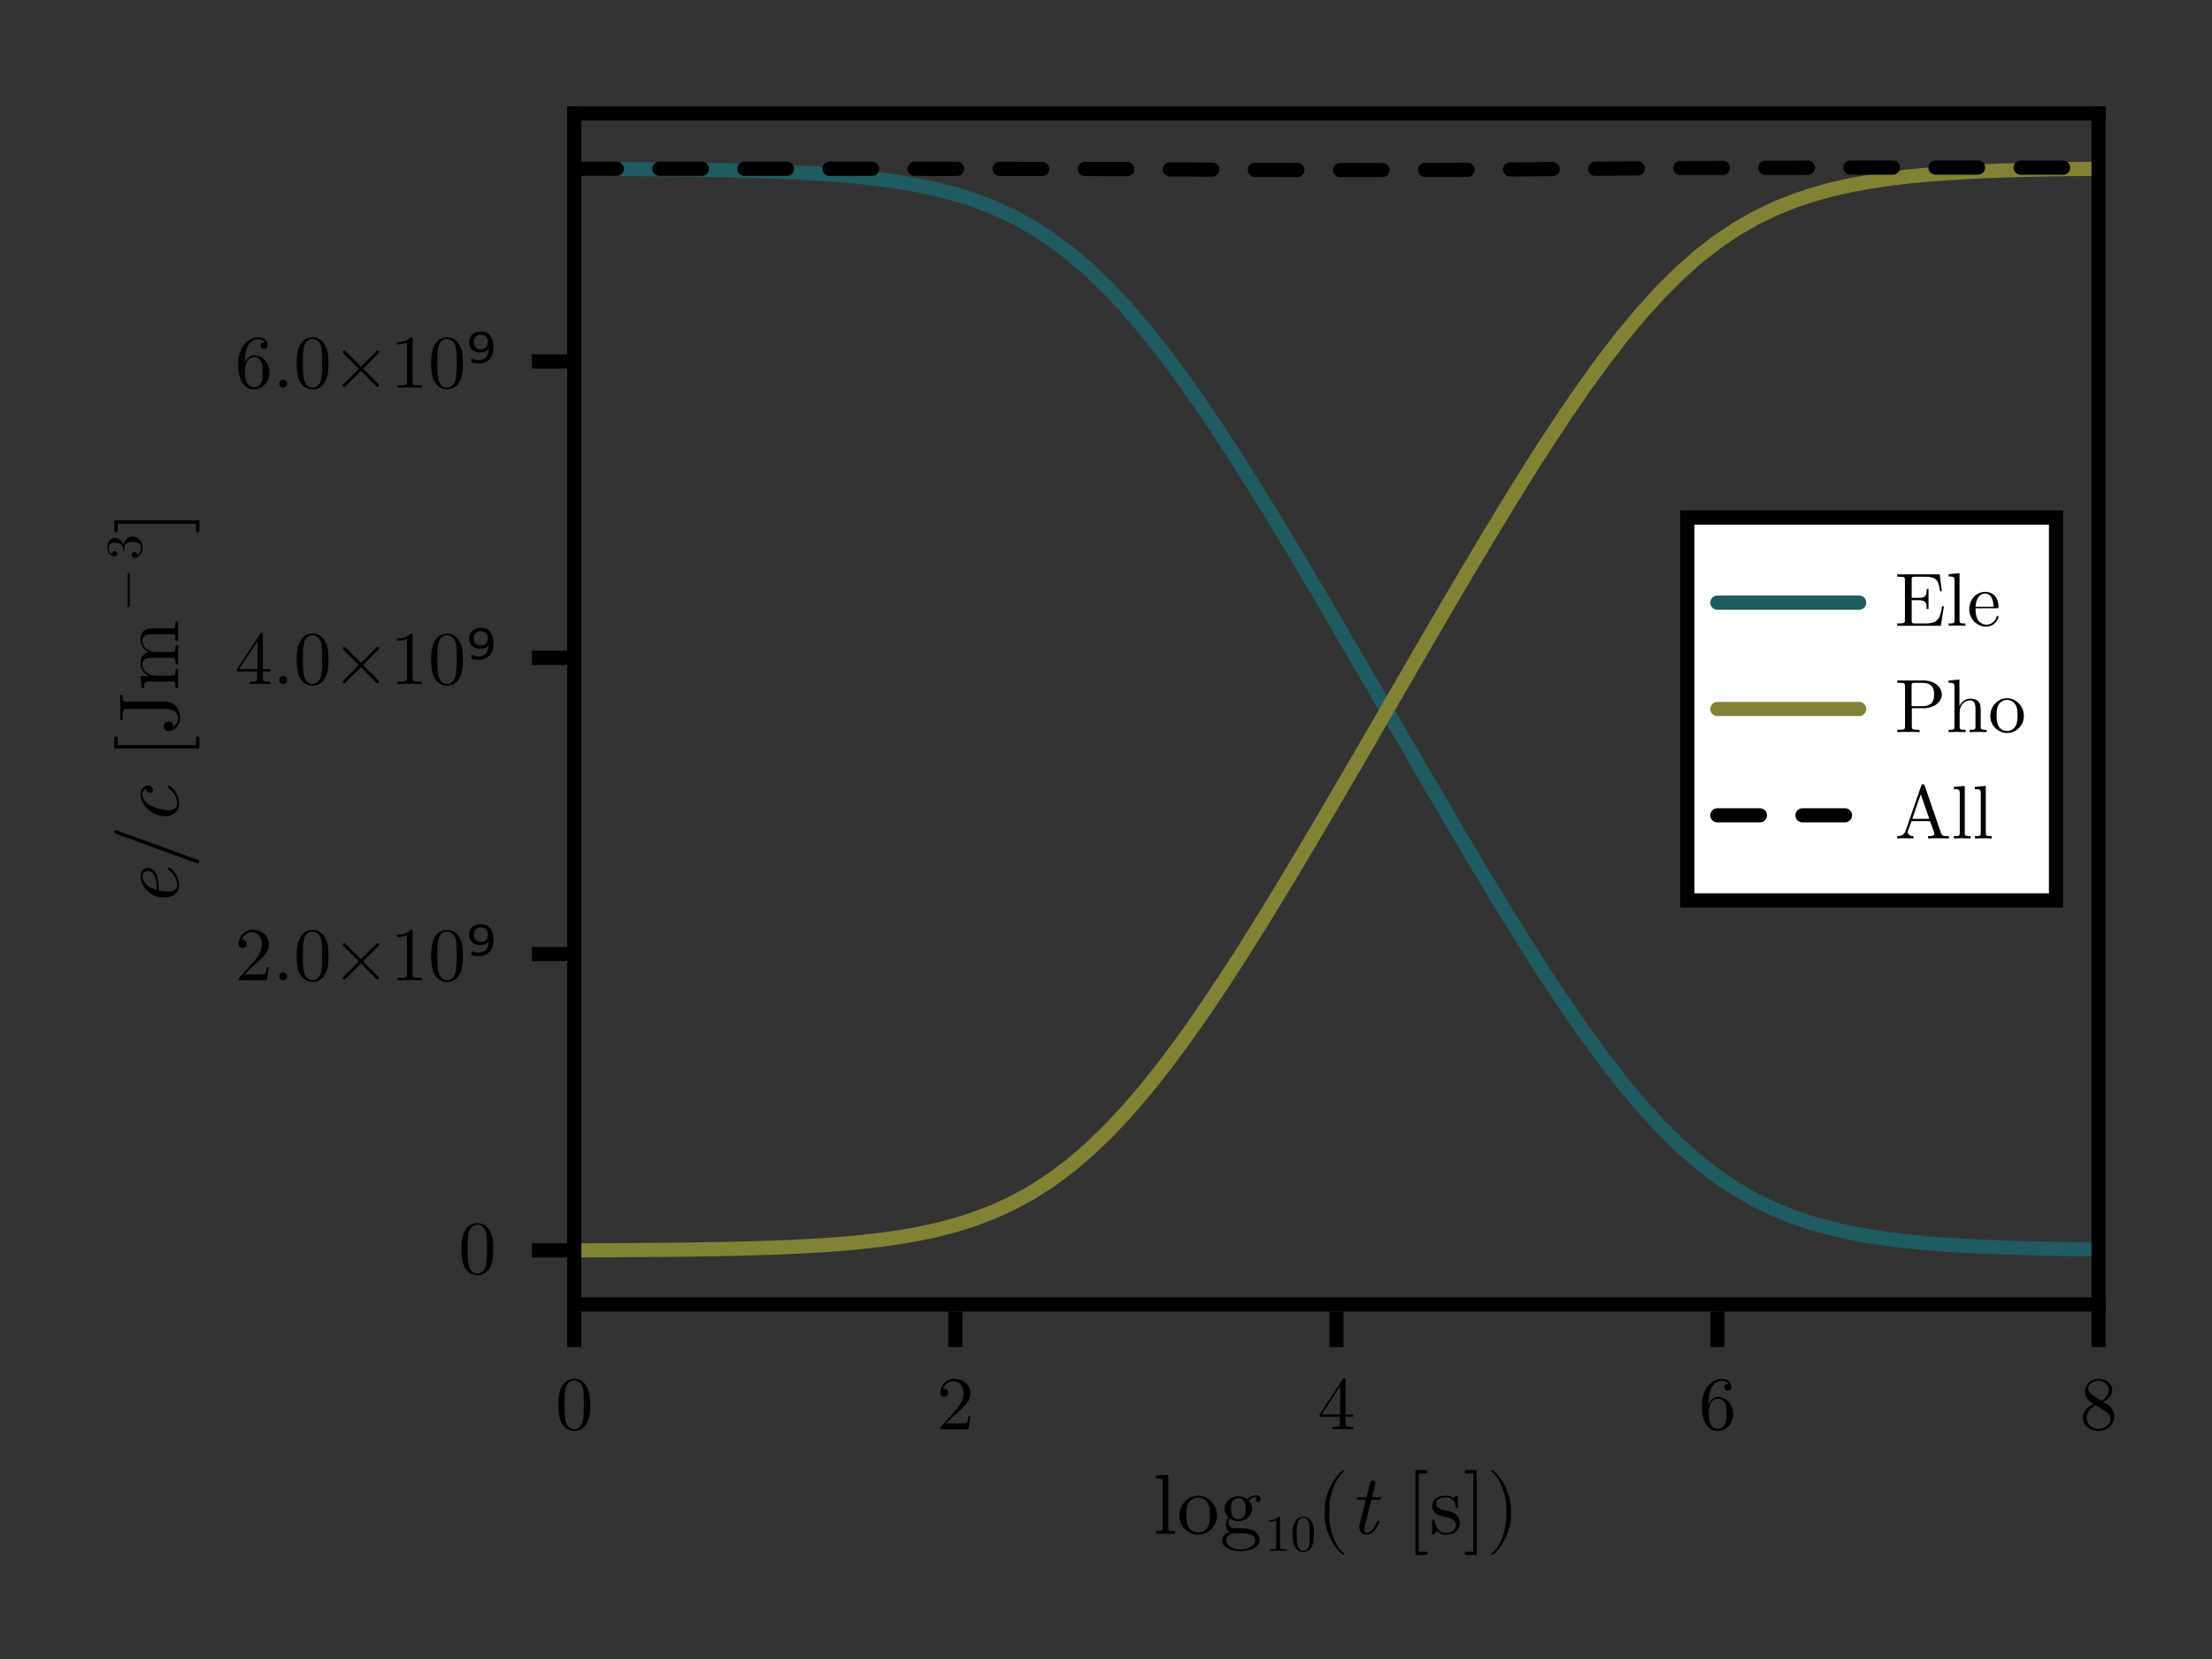 <?xml version="1.0" encoding="UTF-8"?>
<svg xmlns="http://www.w3.org/2000/svg" xmlns:xlink="http://www.w3.org/1999/xlink" width="312" height="234" viewBox="0 0 312 234">
<rect x="0" y="0" width="312" height="234" fill="#333333" stroke="none"/>
<defs>
<g>
<g id="glyph-0-0-bc03cf3b">
<path d="M 3.062 0 L 3.062 -0.375 C 2.25 -0.375 2.125 -0.375 2.125 -0.906 L 2.125 -8.328 L 0.391 -8.203 L 0.391 -7.828 C 1.234 -7.828 1.328 -7.734 1.328 -7.156 L 1.328 -0.906 C 1.328 -0.375 1.203 -0.375 0.391 -0.375 L 0.391 0 L 1.734 -0.031 Z M 3.062 0 "/>
</g>
<g id="glyph-0-1-bc03cf3b">
<path d="M 4.312 -1.531 C 4.312 -2.172 3.953 -2.531 3.812 -2.672 C 3.422 -3.062 2.953 -3.156 2.453 -3.25 C 1.781 -3.391 0.969 -3.547 0.969 -4.234 C 0.969 -4.656 1.281 -5.141 2.312 -5.141 C 3.641 -5.141 3.703 -4.062 3.719 -3.703 C 3.734 -3.594 3.859 -3.594 3.859 -3.594 C 4.016 -3.594 4.016 -3.641 4.016 -3.875 L 4.016 -5.094 C 4.016 -5.297 4.016 -5.375 3.891 -5.375 C 3.828 -5.375 3.797 -5.375 3.641 -5.234 C 3.609 -5.188 3.484 -5.078 3.438 -5.047 C 2.984 -5.375 2.5 -5.375 2.312 -5.375 C 0.859 -5.375 0.391 -4.578 0.391 -3.906 C 0.391 -3.484 0.594 -3.141 0.906 -2.875 C 1.297 -2.562 1.625 -2.5 2.5 -2.328 C 2.766 -2.281 3.75 -2.094 3.75 -1.219 C 3.75 -0.609 3.328 -0.125 2.391 -0.125 C 1.375 -0.125 0.953 -0.812 0.719 -1.844 C 0.688 -1.984 0.672 -2.047 0.547 -2.047 C 0.391 -2.047 0.391 -1.953 0.391 -1.734 L 0.391 -0.156 C 0.391 0.047 0.391 0.125 0.531 0.125 C 0.594 0.125 0.594 0.125 0.828 -0.109 C 0.859 -0.125 0.859 -0.156 1.062 -0.391 C 1.594 0.125 2.141 0.125 2.391 0.125 C 3.766 0.125 4.312 -0.672 4.312 -1.531 Z M 4.312 -1.531 "/>
</g>
<g id="glyph-1-0-bc03cf3b">
<path d="M 5.656 -2.562 C 5.656 -4.109 4.453 -5.375 3 -5.375 C 1.5 -5.375 0.344 -4.062 0.344 -2.562 C 0.344 -1.016 1.578 0.125 2.984 0.125 C 4.438 0.125 5.656 -1.047 5.656 -2.562 Z M 4.656 -2.656 C 4.656 -2.234 4.656 -1.578 4.391 -1.062 C 4.125 -0.516 3.594 -0.172 3 -0.172 C 2.484 -0.172 1.953 -0.422 1.625 -0.969 C 1.328 -1.5 1.328 -2.234 1.328 -2.656 C 1.328 -3.125 1.328 -3.781 1.625 -4.312 C 1.938 -4.859 2.516 -5.109 2.984 -5.109 C 3.516 -5.109 4.031 -4.844 4.344 -4.328 C 4.656 -3.812 4.656 -3.125 4.656 -2.656 Z M 4.656 -2.656 "/>
</g>
<g id="glyph-1-1-bc03cf3b">
</g>
<g id="glyph-1-2-bc03cf3b">
<path d="M 3.078 2.766 C 3.078 2.625 2.969 2.516 2.828 2.516 L 1.844 2.516 L 1.844 -8.516 L 2.828 -8.516 C 2.969 -8.516 3.078 -8.625 3.078 -8.766 C 3.078 -8.891 2.969 -9 2.828 -9 L 1.375 -9 L 1.375 3 L 2.828 3 C 2.969 3 3.078 2.891 3.078 2.766 Z M 3.078 2.766 "/>
</g>
<g id="glyph-1-3-bc03cf3b">
<path d="M 1.969 3 L 1.969 -9 L 0.5 -9 C 0.375 -9 0.266 -8.891 0.266 -8.766 C 0.266 -8.625 0.375 -8.516 0.5 -8.516 L 1.484 -8.516 L 1.484 2.516 L 0.5 2.516 C 0.375 2.516 0.266 2.625 0.266 2.766 C 0.266 2.891 0.375 3 0.5 3 Z M 1.969 3 "/>
</g>
<g id="glyph-2-0-bc03cf3b">
<path d="M 5.812 -4.844 C 5.812 -5.047 5.672 -5.438 5.203 -5.438 C 4.969 -5.438 4.438 -5.359 3.938 -4.875 C 3.438 -5.266 2.922 -5.297 2.656 -5.297 C 1.547 -5.297 0.719 -4.469 0.719 -3.547 C 0.719 -3.031 0.984 -2.562 1.281 -2.312 C 1.125 -2.141 0.906 -1.734 0.906 -1.312 C 0.906 -0.953 1.062 -0.484 1.438 -0.25 C 0.719 -0.047 0.344 0.469 0.344 0.953 C 0.344 1.812 1.531 2.469 2.984 2.469 C 4.406 2.469 5.656 1.859 5.656 0.922 C 5.656 0.5 5.484 -0.109 4.875 -0.438 C 4.234 -0.781 3.547 -0.781 2.812 -0.781 C 2.516 -0.781 1.984 -0.781 1.906 -0.797 C 1.531 -0.844 1.266 -1.219 1.266 -1.594 C 1.266 -1.641 1.266 -1.922 1.469 -2.156 C 1.938 -1.828 2.438 -1.781 2.656 -1.781 C 3.781 -1.781 4.609 -2.609 4.609 -3.547 C 4.609 -3.984 4.422 -4.422 4.109 -4.703 C 4.547 -5.109 4.984 -5.172 5.203 -5.172 C 5.203 -5.172 5.281 -5.172 5.312 -5.156 C 5.188 -5.109 5.125 -4.984 5.125 -4.844 C 5.125 -4.625 5.281 -4.484 5.469 -4.484 C 5.594 -4.484 5.812 -4.578 5.812 -4.844 Z M 3.703 -3.547 C 3.703 -3.234 3.703 -2.844 3.516 -2.547 C 3.422 -2.406 3.141 -2.062 2.656 -2.062 C 1.625 -2.062 1.625 -3.266 1.625 -3.547 C 1.625 -3.859 1.625 -4.25 1.812 -4.547 C 1.906 -4.688 2.188 -5.031 2.656 -5.031 C 3.703 -5.031 3.703 -3.828 3.703 -3.547 Z M 5.031 0.953 C 5.031 1.594 4.172 2.203 3 2.203 C 1.781 2.203 0.953 1.578 0.953 0.953 C 0.953 0.391 1.422 -0.047 1.938 -0.078 L 2.656 -0.078 C 3.688 -0.078 5.031 -0.078 5.031 0.953 Z M 5.031 0.953 "/>
</g>
<g id="glyph-2-1-bc03cf3b">
<path d="M 3.984 2.859 C 3.984 2.812 3.953 2.781 3.938 2.766 C 2.688 1.828 1.859 -0.578 1.859 -2.5 L 1.859 -3.5 C 1.859 -5.422 2.688 -7.828 3.938 -8.766 C 3.953 -8.781 3.984 -8.812 3.984 -8.859 C 3.984 -8.922 3.922 -8.969 3.859 -8.969 C 3.844 -8.969 3.812 -8.969 3.797 -8.953 C 2.469 -7.953 1.219 -5.562 1.219 -3.5 L 1.219 -2.5 C 1.219 -0.438 2.469 1.953 3.797 2.953 C 3.812 2.969 3.844 2.969 3.859 2.969 C 3.922 2.969 3.984 2.922 3.984 2.859 Z M 3.984 2.859 "/>
</g>
<g id="glyph-2-2-bc03cf3b">
<path d="M 3.453 -2.5 L 3.453 -3.5 C 3.453 -5.562 2.203 -7.953 0.875 -8.953 C 0.859 -8.969 0.828 -8.969 0.797 -8.969 C 0.75 -8.969 0.688 -8.922 0.688 -8.859 C 0.688 -8.812 0.703 -8.781 0.734 -8.766 C 1.984 -7.828 2.812 -5.422 2.812 -3.5 L 2.812 -2.5 C 2.812 -0.578 1.984 1.828 0.734 2.766 C 0.703 2.781 0.688 2.812 0.688 2.859 C 0.688 2.922 0.75 2.969 0.797 2.969 C 0.828 2.969 0.859 2.969 0.875 2.953 C 2.203 1.953 3.453 -0.438 3.453 -2.5 Z M 3.453 -2.5 "/>
</g>
<g id="glyph-3-0-bc03cf3b">
<path d="M 3.016 0 L 3.016 -0.219 L 2.781 -0.219 C 2.141 -0.219 2.125 -0.297 2.125 -0.562 L 2.125 -4.609 C 2.125 -4.781 2.125 -4.797 1.953 -4.797 C 1.5 -4.344 0.875 -4.344 0.641 -4.344 L 0.641 -4.109 C 0.781 -4.109 1.203 -4.109 1.578 -4.297 L 1.578 -0.562 C 1.578 -0.312 1.562 -0.219 0.922 -0.219 L 0.688 -0.219 L 0.688 0 C 0.938 -0.016 1.562 -0.016 1.844 -0.016 C 2.141 -0.016 2.766 -0.016 3.016 0 Z M 3.016 0 "/>
</g>
<g id="glyph-3-1-bc03cf3b">
<path d="M 3.312 -2.312 C 3.312 -2.875 3.281 -3.453 3.031 -3.984 C 2.688 -4.688 2.109 -4.797 1.797 -4.797 C 1.375 -4.797 0.844 -4.609 0.547 -3.938 C 0.312 -3.438 0.281 -2.875 0.281 -2.312 C 0.281 -1.766 0.312 -1.109 0.609 -0.562 C 0.922 0.016 1.438 0.156 1.797 0.156 C 2.188 0.156 2.734 0 3.047 -0.672 C 3.281 -1.172 3.312 -1.734 3.312 -2.312 Z M 2.719 -2.391 C 2.719 -1.844 2.719 -1.359 2.641 -0.906 C 2.531 -0.219 2.125 0 1.797 0 C 1.516 0 1.094 -0.188 0.953 -0.875 C 0.875 -1.297 0.875 -1.969 0.875 -2.391 C 0.875 -2.859 0.875 -3.328 0.938 -3.719 C 1.078 -4.578 1.609 -4.641 1.797 -4.641 C 2.031 -4.641 2.5 -4.516 2.641 -3.797 C 2.719 -3.391 2.719 -2.844 2.719 -2.391 Z M 2.719 -2.391 "/>
</g>
<g id="glyph-4-0-bc03cf3b">
<path d="M 4.266 -1.719 C 4.266 -1.844 4.172 -1.844 4.094 -1.844 C 3.953 -1.844 3.953 -1.828 3.859 -1.609 C 3.641 -1.031 3.156 -0.125 2.469 -0.125 C 2.141 -0.125 2.141 -0.438 2.141 -0.625 C 2.141 -0.703 2.141 -0.906 2.234 -1.234 L 3.125 -4.797 L 4.141 -4.797 C 4.344 -4.797 4.469 -4.797 4.469 -5.031 C 4.469 -5.172 4.375 -5.172 4.172 -5.172 L 3.219 -5.172 L 3.656 -6.953 C 3.703 -7.109 3.703 -7.141 3.703 -7.203 C 3.703 -7.453 3.5 -7.516 3.391 -7.516 C 3.078 -7.516 2.969 -7.266 2.922 -7.078 L 2.453 -5.172 L 1.422 -5.172 C 1.219 -5.172 1.094 -5.172 1.094 -4.938 C 1.094 -4.797 1.203 -4.797 1.391 -4.797 L 2.359 -4.797 L 1.484 -1.359 C 1.469 -1.312 1.422 -1.109 1.422 -0.953 C 1.422 -0.344 1.828 0.125 2.453 0.125 C 3.656 0.125 4.266 -1.656 4.266 -1.719 Z M 4.266 -1.719 "/>
</g>
<g id="glyph-5-0-bc03cf3b">
<path d="M 4.906 -3.422 C 4.906 -4.266 4.859 -5.125 4.484 -5.906 C 3.984 -6.938 3.109 -7.109 2.672 -7.109 C 2.031 -7.109 1.25 -6.828 0.812 -5.844 C 0.469 -5.094 0.422 -4.266 0.422 -3.422 C 0.422 -2.609 0.453 -1.656 0.891 -0.844 C 1.359 0.016 2.141 0.234 2.656 0.234 C 3.234 0.234 4.047 0.016 4.516 -1 C 4.859 -1.734 4.906 -2.578 4.906 -3.422 Z M 4.016 -3.547 C 4.016 -2.75 4.016 -2.016 3.906 -1.328 C 3.75 -0.312 3.141 0 2.656 0 C 2.234 0 1.609 -0.266 1.422 -1.297 C 1.297 -1.938 1.297 -2.906 1.297 -3.547 C 1.297 -4.219 1.297 -4.938 1.391 -5.5 C 1.594 -6.781 2.391 -6.875 2.656 -6.875 C 3.016 -6.875 3.719 -6.688 3.922 -5.625 C 4.016 -5.031 4.016 -4.219 4.016 -3.547 Z M 4.016 -3.547 "/>
</g>
<g id="glyph-5-1-bc03cf3b">
<path d="M 4.797 -1.859 L 4.531 -1.859 C 4.469 -1.531 4.391 -1.062 4.297 -0.906 C 4.219 -0.828 3.516 -0.828 3.281 -0.828 L 1.359 -0.828 L 2.484 -1.922 C 4.156 -3.391 4.797 -3.969 4.797 -5.031 C 4.797 -6.25 3.828 -7.109 2.531 -7.109 C 1.328 -7.109 0.531 -6.125 0.531 -5.172 C 0.531 -4.578 1.062 -4.578 1.094 -4.578 C 1.281 -4.578 1.656 -4.703 1.656 -5.141 C 1.656 -5.422 1.469 -5.703 1.094 -5.703 C 1 -5.703 0.984 -5.703 0.953 -5.688 C 1.188 -6.375 1.766 -6.781 2.391 -6.781 C 3.359 -6.781 3.828 -5.906 3.828 -5.031 C 3.828 -4.188 3.281 -3.344 2.703 -2.672 L 0.656 -0.391 C 0.531 -0.281 0.531 -0.25 0.531 0 L 4.5 0 Z M 4.797 -1.859 "/>
</g>
<g id="glyph-5-2-bc03cf3b">
<path d="M 5.031 -1.766 L 5.031 -2.094 L 3.953 -2.094 L 3.953 -6.953 C 3.953 -7.156 3.953 -7.219 3.781 -7.219 C 3.688 -7.219 3.656 -7.219 3.578 -7.094 L 0.297 -2.094 L 0.297 -1.766 L 3.141 -1.766 L 3.141 -0.828 C 3.141 -0.453 3.109 -0.328 2.328 -0.328 L 2.109 -0.328 L 2.109 0 C 2.547 -0.031 3.094 -0.031 3.547 -0.031 C 3.984 -0.031 4.562 -0.031 5 0 L 5 -0.328 L 4.766 -0.328 C 3.984 -0.328 3.953 -0.453 3.953 -0.828 L 3.953 -1.766 Z M 3.203 -2.094 L 0.594 -2.094 L 3.203 -6.078 Z M 3.203 -2.094 "/>
</g>
<g id="glyph-5-3-bc03cf3b">
<path d="M 4.875 -1.797 C 4.875 -2.172 4.766 -2.656 4.359 -3.109 C 4.156 -3.328 3.984 -3.438 3.297 -3.859 C 4.062 -4.266 4.594 -4.812 4.594 -5.516 C 4.594 -6.5 3.641 -7.109 2.672 -7.109 C 1.594 -7.109 0.734 -6.312 0.734 -5.328 C 0.734 -5.141 0.75 -4.656 1.203 -4.156 C 1.328 -4.016 1.719 -3.75 1.984 -3.578 C 1.359 -3.266 0.453 -2.672 0.453 -1.609 C 0.453 -0.484 1.531 0.234 2.656 0.234 C 3.859 0.234 4.875 -0.656 4.875 -1.797 Z M 4.125 -5.516 C 4.125 -4.906 3.703 -4.391 3.062 -4.016 L 1.734 -4.875 C 1.25 -5.203 1.203 -5.562 1.203 -5.734 C 1.203 -6.391 1.906 -6.844 2.656 -6.844 C 3.438 -6.844 4.125 -6.281 4.125 -5.516 Z M 4.344 -1.406 C 4.344 -0.625 3.547 -0.062 2.672 -0.062 C 1.75 -0.062 0.984 -0.719 0.984 -1.609 C 0.984 -2.234 1.328 -2.906 2.234 -3.422 L 3.547 -2.578 C 3.844 -2.375 4.344 -2.062 4.344 -1.406 Z M 4.344 -1.406 "/>
</g>
<g id="glyph-5-4-bc03cf3b">
<path d="M 4.875 -2.172 C 4.875 -3.531 3.922 -4.562 2.75 -4.562 C 2.016 -4.562 1.625 -4.016 1.406 -3.5 L 1.406 -3.75 C 1.406 -6.453 2.734 -6.844 3.281 -6.844 C 3.531 -6.844 3.984 -6.781 4.219 -6.406 C 4.062 -6.406 3.625 -6.406 3.625 -5.938 C 3.625 -5.609 3.891 -5.438 4.125 -5.438 C 4.297 -5.438 4.609 -5.531 4.609 -5.953 C 4.609 -6.594 4.141 -7.109 3.25 -7.109 C 1.891 -7.109 0.453 -5.734 0.453 -3.375 C 0.453 -0.516 1.688 0.234 2.672 0.234 C 3.859 0.234 4.875 -0.766 4.875 -2.172 Z M 3.922 -2.188 C 3.922 -1.672 3.922 -1.141 3.734 -0.75 C 3.422 -0.125 2.922 -0.062 2.672 -0.062 C 2 -0.062 1.688 -0.703 1.625 -0.859 C 1.438 -1.359 1.438 -2.219 1.438 -2.406 C 1.438 -3.25 1.766 -4.312 2.734 -4.312 C 2.906 -4.312 3.391 -4.312 3.719 -3.656 C 3.922 -3.25 3.922 -2.703 3.922 -2.188 Z M 3.922 -2.188 "/>
</g>
<g id="glyph-5-5-bc03cf3b">
<path d="M 7.656 0 L 7.656 -0.328 L 7.453 -0.328 C 6.812 -0.328 6.672 -0.406 6.547 -0.75 L 4.25 -7.422 C 4.188 -7.562 4.172 -7.641 4 -7.641 C 3.828 -7.641 3.797 -7.578 3.75 -7.422 L 1.531 -1.047 C 1.344 -0.5 0.922 -0.344 0.344 -0.328 L 0.344 0 L 1.438 -0.031 L 2.656 0 L 2.656 -0.328 C 2.125 -0.328 1.859 -0.594 1.859 -0.875 C 1.859 -0.906 1.875 -1.016 1.875 -1.031 L 2.375 -2.438 L 5 -2.438 L 5.578 -0.797 C 5.578 -0.75 5.609 -0.688 5.609 -0.656 C 5.609 -0.328 5 -0.328 4.719 -0.328 L 4.719 0 C 5.094 -0.031 5.844 -0.031 6.25 -0.031 Z M 4.891 -2.766 L 2.484 -2.766 L 3.688 -6.234 Z M 4.891 -2.766 "/>
</g>
<g id="glyph-5-6-bc03cf3b">
<path d="M 2.719 0 L 2.719 -0.328 C 2 -0.328 1.891 -0.328 1.891 -0.812 L 1.891 -7.406 L 0.359 -7.281 L 0.359 -6.953 C 1.094 -6.953 1.188 -6.891 1.188 -6.359 L 1.188 -0.812 C 1.188 -0.328 1.062 -0.328 0.359 -0.328 L 0.359 0 L 1.531 -0.031 Z M 2.719 0 "/>
</g>
<g id="glyph-6-0-bc03cf3b">
<path d="M 4.875 -2.172 C 4.875 -3.531 3.922 -4.562 2.75 -4.562 C 2.016 -4.562 1.625 -4.016 1.406 -3.5 L 1.406 -3.75 C 1.406 -6.453 2.734 -6.844 3.281 -6.844 C 3.531 -6.844 3.984 -6.781 4.219 -6.406 C 4.062 -6.406 3.625 -6.406 3.625 -5.938 C 3.625 -5.609 3.891 -5.438 4.125 -5.438 C 4.297 -5.438 4.609 -5.531 4.609 -5.953 C 4.609 -6.594 4.141 -7.109 3.25 -7.109 C 1.891 -7.109 0.453 -5.734 0.453 -3.375 C 0.453 -0.516 1.688 0.234 2.672 0.234 C 3.859 0.234 4.875 -0.766 4.875 -2.172 Z M 3.922 -2.188 C 3.922 -1.672 3.922 -1.141 3.734 -0.75 C 3.422 -0.125 2.922 -0.062 2.672 -0.062 C 2 -0.062 1.688 -0.703 1.625 -0.859 C 1.438 -1.359 1.438 -2.219 1.438 -2.406 C 1.438 -3.25 1.766 -4.312 2.734 -4.312 C 2.906 -4.312 3.391 -4.312 3.719 -3.656 C 3.922 -3.25 3.922 -2.703 3.922 -2.188 Z M 3.922 -2.188 "/>
</g>
<g id="glyph-7-0-bc03cf3b">
<path d="M -1.25 -5.609 C -1.312 -5.609 -1.438 -5.516 -1.438 -5.422 C -1.438 -5.375 -1.422 -5.359 -1.312 -5.266 C -0.188 -4.375 -0.125 -3.312 -0.125 -3.109 C -0.125 -2.328 -0.984 -2.203 -1.453 -2.203 C -1.906 -2.203 -2.453 -2.312 -2.766 -2.406 L -2.766 -2.875 C -2.766 -3.234 -2.812 -4.031 -3.031 -4.609 C -3.422 -5.562 -4.203 -5.562 -4.281 -5.562 C -4.844 -5.562 -5.297 -5.109 -5.297 -4.344 C -5.297 -3.078 -4.094 -1.375 -1.969 -1.375 C -0.891 -1.375 0.125 -1.938 0.125 -3.078 C 0.125 -4.625 -1.062 -5.609 -1.25 -5.609 Z M -4.312 -5.094 C -3.031 -5.094 -3.031 -3.125 -3.031 -2.719 L -3.031 -2.469 C -5 -2.984 -5.047 -4.219 -5.047 -4.344 C -5.047 -4.828 -4.719 -5.094 -4.312 -5.094 Z M -4.312 -5.094 "/>
</g>
<g id="glyph-8-0-bc03cf3b">
<path d="M -8.766 -5.344 C -8.891 -5.344 -9 -5.234 -9 -5.094 C -9 -4.984 -8.938 -4.906 -8.844 -4.875 L 2.672 -0.688 C 2.703 -0.672 2.734 -0.672 2.766 -0.672 C 2.891 -0.672 3 -0.781 3 -0.906 C 3 -1.016 2.938 -1.109 2.844 -1.141 L -8.672 -5.328 C -8.703 -5.344 -8.734 -5.344 -8.766 -5.344 Z M -8.766 -5.344 "/>
</g>
<g id="glyph-9-0-bc03cf3b">
<path d="M -1.25 -5.609 C -1.312 -5.609 -1.438 -5.516 -1.438 -5.422 C -1.438 -5.375 -1.422 -5.359 -1.312 -5.266 C -0.188 -4.375 -0.125 -3.312 -0.125 -3.109 C -0.125 -2.453 -0.672 -2.156 -1.375 -2.156 C -2 -2.156 -3.266 -2.484 -3.844 -2.797 C -4.625 -3.234 -5.047 -3.828 -5.047 -4.375 C -5.047 -4.5 -5.016 -5.047 -4.531 -5.219 C -4.453 -4.625 -3.938 -4.625 -3.938 -4.625 C -3.75 -4.625 -3.547 -4.75 -3.547 -5.031 C -3.547 -5.359 -3.812 -5.641 -4.266 -5.641 C -4.859 -5.641 -5.297 -5.125 -5.297 -4.359 C -5.297 -2.875 -3.594 -1.312 -1.844 -1.312 C -0.656 -1.312 0.125 -2.031 0.125 -3.078 C 0.125 -4.625 -1.062 -5.609 -1.25 -5.609 Z M -1.25 -5.609 "/>
</g>
<g id="glyph-10-0-bc03cf3b">
</g>
<g id="glyph-10-1-bc03cf3b">
<path d="M -7.828 -5.578 L -8.203 -5.578 L -8.156 -4.031 C -8.156 -3.531 -8.156 -2.469 -8.203 -2.016 L -7.828 -2.016 L -7.828 -2.453 C -7.828 -3.625 -7.672 -3.625 -7.25 -3.625 L -1.781 -3.625 C -0.672 -3.625 0 -3.031 0 -2.391 C 0 -2.312 0 -1.5 -0.703 -1.062 C -0.703 -1.688 -1.062 -1.844 -1.375 -1.844 C -1.797 -1.844 -2.047 -1.5 -2.047 -1.156 C -2.047 -0.906 -1.875 -0.484 -1.344 -0.484 C -0.453 -0.484 0.266 -1.344 0.266 -2.406 C 0.266 -3.641 -0.578 -4.516 -1.469 -4.641 C -1.578 -4.656 -1.594 -4.656 -2 -4.656 L -7.328 -4.656 C -7.828 -4.656 -7.828 -4.828 -7.828 -5.578 Z M -7.828 -5.578 "/>
</g>
<g id="glyph-11-0-bc03cf3b">
<path d="M 2.766 -3.078 C 2.625 -3.078 2.516 -2.969 2.516 -2.828 L 2.516 -1.844 L -8.516 -1.844 L -8.516 -2.828 C -8.516 -2.969 -8.625 -3.078 -8.766 -3.078 C -8.891 -3.078 -9 -2.969 -9 -2.828 L -9 -1.375 L 3 -1.375 L 3 -2.828 C 3 -2.969 2.891 -3.078 2.766 -3.078 Z M 2.766 -3.078 "/>
</g>
<g id="glyph-12-0-bc03cf3b">
<path d="M 0 -9.75 L -0.375 -9.75 C -0.375 -9.125 -0.375 -8.828 -0.734 -8.812 L -3.031 -8.812 C -4.062 -8.812 -4.422 -8.812 -4.859 -8.453 C -5.062 -8.281 -5.297 -7.891 -5.297 -7.188 C -5.297 -6.188 -4.578 -5.656 -4.125 -5.453 C -5.172 -5.281 -5.297 -4.391 -5.297 -3.859 C -5.297 -2.969 -4.781 -2.406 -4.047 -2.078 L -5.297 -2.078 L -5.172 -0.391 L -4.797 -0.391 C -4.797 -1.219 -4.719 -1.312 -4.125 -1.312 L -0.906 -1.312 C -0.375 -1.312 -0.375 -1.188 -0.375 -0.391 L 0 -0.391 L -0.031 -1.734 L 0 -3.078 L -0.375 -3.078 C -0.375 -2.281 -0.375 -2.141 -0.906 -2.141 L -3.125 -2.141 C -4.375 -2.141 -5.047 -3 -5.047 -3.766 C -5.047 -4.531 -4.391 -4.656 -3.703 -4.656 L -0.906 -4.656 C -0.375 -4.656 -0.375 -4.531 -0.375 -3.719 L 0 -3.719 L -0.031 -5.078 L 0 -6.422 L -0.375 -6.422 C -0.375 -5.609 -0.375 -5.484 -0.906 -5.484 L -3.125 -5.484 C -4.375 -5.484 -5.047 -6.344 -5.047 -7.109 C -5.047 -7.859 -4.391 -7.984 -3.703 -7.984 L -0.906 -7.984 C -0.375 -7.984 -0.375 -7.859 -0.375 -7.062 L 0 -7.062 L -0.031 -8.406 Z M 0 -9.75 "/>
</g>
<g id="glyph-13-0-bc03cf3b">
<path d="M -1.797 -5.203 C -1.875 -5.203 -1.938 -5.141 -1.938 -5.062 L -1.938 -0.547 C -1.938 -0.469 -1.875 -0.406 -1.797 -0.406 C -1.719 -0.406 -1.656 -0.469 -1.656 -0.547 L -1.656 -5.062 C -1.656 -5.141 -1.719 -5.203 -1.797 -5.203 Z M -1.797 -5.203 "/>
</g>
<g id="glyph-13-1-bc03cf3b">
<path d="M -1.234 -3.297 C -1.828 -3.297 -2.391 -2.844 -2.531 -2.094 C -2.734 -2.672 -3.234 -3.094 -3.797 -3.094 C -4.391 -3.094 -4.797 -2.469 -4.797 -1.766 C -4.797 -1.047 -4.359 -0.5 -3.812 -0.5 C -3.578 -0.5 -3.438 -0.656 -3.438 -0.859 C -3.438 -1.094 -3.594 -1.234 -3.812 -1.234 C -4.172 -1.234 -4.172 -0.891 -4.172 -0.781 C -4.531 -1.016 -4.625 -1.484 -4.625 -1.75 C -4.625 -2.031 -4.453 -2.438 -3.812 -2.438 C -3.719 -2.438 -3.312 -2.422 -2.984 -2.234 C -2.641 -2.016 -2.625 -1.766 -2.609 -1.594 C -2.609 -1.531 -2.594 -1.359 -2.594 -1.312 C -2.578 -1.25 -2.578 -1.203 -2.5 -1.203 C -2.422 -1.203 -2.422 -1.25 -2.422 -1.375 L -2.422 -1.688 C -2.422 -2.281 -1.938 -2.547 -1.234 -2.547 C -0.25 -2.547 -0.047 -2.047 -0.047 -1.734 C -0.047 -1.422 -0.172 -0.891 -0.594 -0.641 C -0.547 -0.891 -0.719 -1.109 -0.984 -1.109 C -1.25 -1.109 -1.391 -0.922 -1.391 -0.703 C -1.391 -0.531 -1.297 -0.297 -0.969 -0.297 C -0.312 -0.297 0.156 -0.969 0.156 -1.75 C 0.156 -2.641 -0.5 -3.297 -1.234 -3.297 Z M -1.234 -3.297 "/>
</g>
<g id="glyph-14-0-bc03cf3b">
<path d="M 3 -1.969 L -9 -1.969 L -9 -0.5 C -9 -0.375 -8.891 -0.266 -8.766 -0.266 C -8.625 -0.266 -8.516 -0.375 -8.516 -0.5 L -8.516 -1.484 L 2.516 -1.484 L 2.516 -0.5 C 2.516 -0.375 2.625 -0.266 2.766 -0.266 C 2.891 -0.266 3 -0.375 3 -0.5 Z M 3 -1.969 "/>
</g>
<g id="glyph-15-0-bc03cf3b">
<path d="M 4.906 -3.422 C 4.906 -4.266 4.859 -5.125 4.484 -5.906 C 3.984 -6.938 3.109 -7.109 2.672 -7.109 C 2.031 -7.109 1.25 -6.828 0.812 -5.844 C 0.469 -5.094 0.422 -4.266 0.422 -3.422 C 0.422 -2.609 0.453 -1.656 0.891 -0.844 C 1.359 0.016 2.141 0.234 2.656 0.234 C 3.234 0.234 4.047 0.016 4.516 -1 C 4.859 -1.734 4.906 -2.578 4.906 -3.422 Z M 4.016 -3.547 C 4.016 -2.75 4.016 -2.016 3.906 -1.328 C 3.75 -0.312 3.141 0 2.656 0 C 2.234 0 1.609 -0.266 1.422 -1.297 C 1.297 -1.938 1.297 -2.906 1.297 -3.547 C 1.297 -4.219 1.297 -4.938 1.391 -5.5 C 1.594 -6.781 2.391 -6.875 2.656 -6.875 C 3.016 -6.875 3.719 -6.688 3.922 -5.625 C 4.016 -5.031 4.016 -4.219 4.016 -3.547 Z M 4.016 -3.547 "/>
</g>
<g id="glyph-15-1-bc03cf3b">
<path d="M 4.469 0 L 4.469 -0.328 L 4.125 -0.328 C 3.172 -0.328 3.141 -0.453 3.141 -0.844 L 3.141 -6.828 C 3.141 -7.094 3.141 -7.109 2.891 -7.109 C 2.234 -6.422 1.297 -6.422 0.953 -6.422 L 0.953 -6.094 C 1.156 -6.094 1.797 -6.094 2.344 -6.375 L 2.344 -0.844 C 2.344 -0.453 2.312 -0.328 1.359 -0.328 L 1.016 -0.328 L 1.016 0 C 1.391 -0.031 2.312 -0.031 2.75 -0.031 C 3.172 -0.031 4.094 -0.031 4.469 0 Z M 4.469 0 "/>
</g>
<g id="glyph-16-0-bc03cf3b">
<path d="M 4.797 -1.859 L 4.531 -1.859 C 4.469 -1.531 4.391 -1.062 4.297 -0.906 C 4.219 -0.828 3.516 -0.828 3.281 -0.828 L 1.359 -0.828 L 2.484 -1.922 C 4.156 -3.391 4.797 -3.969 4.797 -5.031 C 4.797 -6.25 3.828 -7.109 2.531 -7.109 C 1.328 -7.109 0.531 -6.125 0.531 -5.172 C 0.531 -4.578 1.062 -4.578 1.094 -4.578 C 1.281 -4.578 1.656 -4.703 1.656 -5.141 C 1.656 -5.422 1.469 -5.703 1.094 -5.703 C 1 -5.703 0.984 -5.703 0.953 -5.688 C 1.188 -6.375 1.766 -6.781 2.391 -6.781 C 3.359 -6.781 3.828 -5.906 3.828 -5.031 C 3.828 -4.188 3.281 -3.344 2.703 -2.672 L 0.656 -0.391 C 0.531 -0.281 0.531 -0.25 0.531 0 L 4.5 0 Z M 4.797 -1.859 "/>
</g>
<g id="glyph-16-1-bc03cf3b">
<path d="M 4.906 -3.422 C 4.906 -4.266 4.859 -5.125 4.484 -5.906 C 3.984 -6.938 3.109 -7.109 2.672 -7.109 C 2.031 -7.109 1.25 -6.828 0.812 -5.844 C 0.469 -5.094 0.422 -4.266 0.422 -3.422 C 0.422 -2.609 0.453 -1.656 0.891 -0.844 C 1.359 0.016 2.141 0.234 2.656 0.234 C 3.234 0.234 4.047 0.016 4.516 -1 C 4.859 -1.734 4.906 -2.578 4.906 -3.422 Z M 4.016 -3.547 C 4.016 -2.75 4.016 -2.016 3.906 -1.328 C 3.75 -0.312 3.141 0 2.656 0 C 2.234 0 1.609 -0.266 1.422 -1.297 C 1.297 -1.938 1.297 -2.906 1.297 -3.547 C 1.297 -4.219 1.297 -4.938 1.391 -5.5 C 1.594 -6.781 2.391 -6.875 2.656 -6.875 C 3.016 -6.875 3.719 -6.688 3.922 -5.625 C 4.016 -5.031 4.016 -4.219 4.016 -3.547 Z M 4.016 -3.547 "/>
</g>
<g id="glyph-17-0-bc03cf3b">
<path d="M 2.047 -0.562 C 2.047 -0.875 1.797 -1.125 1.484 -1.125 C 1.172 -1.125 0.922 -0.875 0.922 -0.562 C 0.922 -0.25 1.172 0 1.484 0 C 1.797 0 2.047 -0.25 2.047 -0.562 Z M 2.047 -0.562 "/>
</g>
<g id="glyph-18-0-bc03cf3b">
<path d="M 4.906 -3.422 C 4.906 -4.266 4.859 -5.125 4.484 -5.906 C 3.984 -6.938 3.109 -7.109 2.672 -7.109 C 2.031 -7.109 1.25 -6.828 0.812 -5.844 C 0.469 -5.094 0.422 -4.266 0.422 -3.422 C 0.422 -2.609 0.453 -1.656 0.891 -0.844 C 1.359 0.016 2.141 0.234 2.656 0.234 C 3.234 0.234 4.047 0.016 4.516 -1 C 4.859 -1.734 4.906 -2.578 4.906 -3.422 Z M 4.016 -3.547 C 4.016 -2.75 4.016 -2.016 3.906 -1.328 C 3.75 -0.312 3.141 0 2.656 0 C 2.234 0 1.609 -0.266 1.422 -1.297 C 1.297 -1.938 1.297 -2.906 1.297 -3.547 C 1.297 -4.219 1.297 -4.938 1.391 -5.5 C 1.594 -6.781 2.391 -6.875 2.656 -6.875 C 3.016 -6.875 3.719 -6.688 3.922 -5.625 C 4.016 -5.031 4.016 -4.219 4.016 -3.547 Z M 4.016 -3.547 "/>
</g>
<g id="glyph-18-1-bc03cf3b">
<path d="M 4.469 0 L 4.469 -0.328 L 4.125 -0.328 C 3.172 -0.328 3.141 -0.453 3.141 -0.844 L 3.141 -6.828 C 3.141 -7.094 3.141 -7.109 2.891 -7.109 C 2.234 -6.422 1.297 -6.422 0.953 -6.422 L 0.953 -6.094 C 1.156 -6.094 1.797 -6.094 2.344 -6.375 L 2.344 -0.844 C 2.344 -0.453 2.312 -0.328 1.359 -0.328 L 1.016 -0.328 L 1.016 0 C 1.391 -0.031 2.312 -0.031 2.75 -0.031 C 3.172 -0.031 4.094 -0.031 4.469 0 Z M 4.469 0 "/>
</g>
<g id="glyph-19-0-bc03cf3b">
<path d="M 6.656 -0.156 C 6.75 -0.234 6.75 -0.375 6.656 -0.453 L 4.453 -2.672 L 6.656 -4.875 C 6.75 -4.969 6.75 -5.094 6.656 -5.172 C 6.578 -5.266 6.453 -5.266 6.359 -5.172 L 4.156 -2.969 L 1.938 -5.172 C 1.859 -5.266 1.719 -5.266 1.641 -5.172 C 1.562 -5.094 1.562 -4.969 1.641 -4.875 L 3.859 -2.672 L 1.641 -0.453 C 1.562 -0.375 1.562 -0.234 1.641 -0.156 C 1.719 -0.078 1.859 -0.078 1.938 -0.156 L 4.156 -2.375 L 6.359 -0.156 C 6.453 -0.078 6.578 -0.078 6.656 -0.156 Z M 6.656 -0.156 "/>
</g>
<g id="glyph-20-0-bc03cf3b">
<path d="M 0.75 -3.578 L 0.75 -4.109 C 0.926 -4.035 1.098 -3.984 1.266 -3.953 C 1.441 -3.91 1.613 -3.891 1.781 -3.891 C 2.227 -3.891 2.57 -4.02 2.812 -4.281 C 3.039 -4.539 3.172 -4.941 3.203 -5.484 C 3.086 -5.316 2.926 -5.188 2.719 -5.094 C 2.52 -5 2.301 -4.953 2.062 -4.953 C 1.562 -4.953 1.164 -5.082 0.875 -5.344 C 0.582 -5.613 0.438 -5.977 0.438 -6.438 C 0.438 -6.883 0.586 -7.242 0.891 -7.516 C 1.191 -7.785 1.594 -7.922 2.094 -7.922 C 2.676 -7.922 3.117 -7.727 3.422 -7.344 C 3.723 -6.957 3.875 -6.395 3.875 -5.656 C 3.875 -4.969 3.691 -4.422 3.328 -4.016 C 2.953 -3.609 2.445 -3.406 1.812 -3.406 C 1.645 -3.406 1.473 -3.414 1.297 -3.438 C 1.117 -3.469 0.938 -3.516 0.75 -3.578 Z M 2.094 -5.422 C 2.406 -5.422 2.648 -5.508 2.828 -5.688 C 3.004 -5.875 3.094 -6.125 3.094 -6.438 C 3.094 -6.75 3.004 -7 2.828 -7.188 C 2.648 -7.363 2.406 -7.453 2.094 -7.453 C 1.801 -7.453 1.562 -7.363 1.375 -7.188 C 1.195 -7 1.109 -6.75 1.109 -6.438 C 1.109 -6.125 1.195 -5.875 1.375 -5.688 C 1.551 -5.508 1.789 -5.422 2.094 -5.422 Z M 2.094 -5.422 "/>
</g>
<g id="glyph-21-0-bc03cf3b">
<path d="M 5.031 -1.766 L 5.031 -2.094 L 3.953 -2.094 L 3.953 -6.953 C 3.953 -7.156 3.953 -7.219 3.781 -7.219 C 3.688 -7.219 3.656 -7.219 3.578 -7.094 L 0.297 -2.094 L 0.297 -1.766 L 3.141 -1.766 L 3.141 -0.828 C 3.141 -0.453 3.109 -0.328 2.328 -0.328 L 2.109 -0.328 L 2.109 0 C 2.547 -0.031 3.094 -0.031 3.547 -0.031 C 3.984 -0.031 4.562 -0.031 5 0 L 5 -0.328 L 4.766 -0.328 C 3.984 -0.328 3.953 -0.453 3.953 -0.828 L 3.953 -1.766 Z M 3.203 -2.094 L 0.594 -2.094 L 3.203 -6.078 Z M 3.203 -2.094 "/>
</g>
<g id="glyph-21-1-bc03cf3b">
<path d="M 4.906 -3.422 C 4.906 -4.266 4.859 -5.125 4.484 -5.906 C 3.984 -6.938 3.109 -7.109 2.672 -7.109 C 2.031 -7.109 1.25 -6.828 0.812 -5.844 C 0.469 -5.094 0.422 -4.266 0.422 -3.422 C 0.422 -2.609 0.453 -1.656 0.891 -0.844 C 1.359 0.016 2.141 0.234 2.656 0.234 C 3.234 0.234 4.047 0.016 4.516 -1 C 4.859 -1.734 4.906 -2.578 4.906 -3.422 Z M 4.016 -3.547 C 4.016 -2.75 4.016 -2.016 3.906 -1.328 C 3.75 -0.312 3.141 0 2.656 0 C 2.234 0 1.609 -0.266 1.422 -1.297 C 1.297 -1.938 1.297 -2.906 1.297 -3.547 C 1.297 -4.219 1.297 -4.938 1.391 -5.5 C 1.594 -6.781 2.391 -6.875 2.656 -6.875 C 3.016 -6.875 3.719 -6.688 3.922 -5.625 C 4.016 -5.031 4.016 -4.219 4.016 -3.547 Z M 4.016 -3.547 "/>
</g>
<g id="glyph-21-2-bc03cf3b">
<path d="M 6.953 -2.75 L 6.688 -2.75 C 6.422 -1.109 6.172 -0.328 4.344 -0.328 L 2.922 -0.328 C 2.422 -0.328 2.406 -0.406 2.406 -0.75 L 2.406 -3.609 L 3.359 -3.609 C 4.391 -3.609 4.516 -3.266 4.516 -2.359 L 4.781 -2.359 L 4.781 -5.188 L 4.516 -5.188 C 4.516 -4.266 4.391 -3.938 3.359 -3.938 L 2.406 -3.938 L 2.406 -6.5 C 2.406 -6.844 2.422 -6.922 2.922 -6.922 L 4.297 -6.922 C 5.938 -6.922 6.219 -6.344 6.391 -4.859 L 6.656 -4.859 L 6.359 -7.25 L 0.359 -7.25 L 0.359 -6.922 L 0.609 -6.922 C 1.438 -6.922 1.453 -6.812 1.453 -6.422 L 1.453 -0.828 C 1.453 -0.453 1.438 -0.328 0.609 -0.328 L 0.359 -0.328 L 0.359 0 L 6.516 0 Z M 6.953 -2.75 "/>
</g>
<g id="glyph-21-3-bc03cf3b">
<path d="M 2.719 0 L 2.719 -0.328 C 2 -0.328 1.891 -0.328 1.891 -0.812 L 1.891 -7.406 L 0.359 -7.281 L 0.359 -6.953 C 1.094 -6.953 1.188 -6.891 1.188 -6.359 L 1.188 -0.812 C 1.188 -0.328 1.062 -0.328 0.359 -0.328 L 0.359 0 L 1.531 -0.031 Z M 2.719 0 "/>
</g>
<g id="glyph-21-4-bc03cf3b">
<path d="M 4.422 -1.266 C 4.422 -1.375 4.344 -1.391 4.297 -1.391 C 4.188 -1.391 4.172 -1.328 4.156 -1.25 C 3.781 -0.156 2.812 -0.156 2.703 -0.156 C 2.172 -0.156 1.75 -0.469 1.5 -0.859 C 1.188 -1.375 1.188 -2.078 1.188 -2.469 L 4.156 -2.469 C 4.391 -2.469 4.422 -2.469 4.422 -2.688 C 4.422 -3.75 3.859 -4.781 2.516 -4.781 C 1.281 -4.781 0.297 -3.688 0.297 -2.344 C 0.297 -0.922 1.422 0.125 2.641 0.125 C 3.953 0.125 4.422 -1.062 4.422 -1.266 Z M 3.719 -2.688 L 1.188 -2.688 C 1.266 -4.281 2.156 -4.547 2.516 -4.547 C 3.625 -4.547 3.719 -3.109 3.719 -2.688 Z M 3.719 -2.688 "/>
</g>
<g id="glyph-21-5-bc03cf3b">
<path d="M 6.656 -5.297 C 6.656 -6.344 5.609 -7.281 4.141 -7.281 L 0.375 -7.281 L 0.375 -6.953 L 0.625 -6.953 C 1.453 -6.953 1.469 -6.844 1.469 -6.453 L 1.469 -0.828 C 1.469 -0.453 1.453 -0.328 0.625 -0.328 L 0.375 -0.328 L 0.375 0 C 0.75 -0.031 1.531 -0.031 1.938 -0.031 C 2.344 -0.031 3.141 -0.031 3.516 0 L 3.516 -0.328 L 3.266 -0.328 C 2.438 -0.328 2.422 -0.453 2.422 -0.828 L 2.422 -3.375 L 4.219 -3.375 C 5.5 -3.375 6.656 -4.234 6.656 -5.297 Z M 5.562 -5.297 C 5.562 -4.797 5.562 -3.656 3.859 -3.656 L 2.391 -3.656 L 2.391 -6.531 C 2.391 -6.891 2.406 -6.953 2.906 -6.953 L 3.859 -6.953 C 5.562 -6.953 5.562 -5.828 5.562 -5.297 Z M 5.562 -5.297 "/>
</g>
<g id="glyph-21-6-bc03cf3b">
<path d="M 5.703 0 L 5.703 -0.328 C 5.156 -0.328 4.891 -0.328 4.875 -0.656 L 4.875 -2.688 C 4.875 -3.609 4.875 -3.938 4.547 -4.328 C 4.391 -4.5 4.047 -4.719 3.422 -4.719 C 2.531 -4.719 2.062 -4.078 1.891 -3.688 L 1.875 -3.688 L 1.875 -7.406 L 0.344 -7.281 L 0.344 -6.953 C 1.094 -6.953 1.172 -6.891 1.172 -6.359 L 1.172 -0.812 C 1.172 -0.328 1.062 -0.328 0.344 -0.328 L 0.344 0 L 1.547 -0.031 L 2.75 0 L 2.75 -0.328 C 2.031 -0.328 1.906 -0.328 1.906 -0.812 L 1.906 -2.781 C 1.906 -3.891 2.672 -4.484 3.344 -4.484 C 4.016 -4.484 4.141 -3.906 4.141 -3.297 L 4.141 -0.812 C 4.141 -0.328 4.016 -0.328 3.312 -0.328 L 3.312 0 L 4.516 -0.031 Z M 5.703 0 "/>
</g>
<g id="glyph-21-7-bc03cf3b">
<path d="M 5.031 -2.281 C 5.031 -3.656 3.953 -4.781 2.672 -4.781 C 1.328 -4.781 0.297 -3.625 0.297 -2.281 C 0.297 -0.906 1.406 0.125 2.656 0.125 C 3.953 0.125 5.031 -0.922 5.031 -2.281 Z M 4.141 -2.375 C 4.141 -1.984 4.141 -1.406 3.906 -0.938 C 3.672 -0.453 3.203 -0.156 2.672 -0.156 C 2.203 -0.156 1.734 -0.375 1.453 -0.859 C 1.188 -1.328 1.188 -1.984 1.188 -2.375 C 1.188 -2.781 1.188 -3.359 1.438 -3.828 C 1.734 -4.328 2.234 -4.547 2.656 -4.547 C 3.125 -4.547 3.578 -4.312 3.859 -3.859 C 4.141 -3.391 4.141 -2.781 4.141 -2.375 Z M 4.141 -2.375 "/>
</g>
<g id="glyph-22-0-bc03cf3b">
<path d="M 2.047 -0.562 C 2.047 -0.875 1.797 -1.125 1.484 -1.125 C 1.172 -1.125 0.922 -0.875 0.922 -0.562 C 0.922 -0.25 1.172 0 1.484 0 C 1.797 0 2.047 -0.25 2.047 -0.562 Z M 2.047 -0.562 "/>
</g>
<g id="glyph-23-0-bc03cf3b">
<path d="M 4.906 -3.422 C 4.906 -4.266 4.859 -5.125 4.484 -5.906 C 3.984 -6.938 3.109 -7.109 2.672 -7.109 C 2.031 -7.109 1.25 -6.828 0.812 -5.844 C 0.469 -5.094 0.422 -4.266 0.422 -3.422 C 0.422 -2.609 0.453 -1.656 0.891 -0.844 C 1.359 0.016 2.141 0.234 2.656 0.234 C 3.234 0.234 4.047 0.016 4.516 -1 C 4.859 -1.734 4.906 -2.578 4.906 -3.422 Z M 4.016 -3.547 C 4.016 -2.75 4.016 -2.016 3.906 -1.328 C 3.75 -0.312 3.141 0 2.656 0 C 2.234 0 1.609 -0.266 1.422 -1.297 C 1.297 -1.938 1.297 -2.906 1.297 -3.547 C 1.297 -4.219 1.297 -4.938 1.391 -5.5 C 1.594 -6.781 2.391 -6.875 2.656 -6.875 C 3.016 -6.875 3.719 -6.688 3.922 -5.625 C 4.016 -5.031 4.016 -4.219 4.016 -3.547 Z M 4.016 -3.547 "/>
</g>
<g id="glyph-23-1-bc03cf3b">
<path d="M 4.469 0 L 4.469 -0.328 L 4.125 -0.328 C 3.172 -0.328 3.141 -0.453 3.141 -0.844 L 3.141 -6.828 C 3.141 -7.094 3.141 -7.109 2.891 -7.109 C 2.234 -6.422 1.297 -6.422 0.953 -6.422 L 0.953 -6.094 C 1.156 -6.094 1.797 -6.094 2.344 -6.375 L 2.344 -0.844 C 2.344 -0.453 2.312 -0.328 1.359 -0.328 L 1.016 -0.328 L 1.016 0 C 1.391 -0.031 2.312 -0.031 2.75 -0.031 C 3.172 -0.031 4.094 -0.031 4.469 0 Z M 4.469 0 "/>
</g>
<g id="glyph-24-0-bc03cf3b">
<path d="M 6.656 -0.156 C 6.75 -0.234 6.75 -0.375 6.656 -0.453 L 4.453 -2.672 L 6.656 -4.875 C 6.75 -4.969 6.75 -5.094 6.656 -5.172 C 6.578 -5.266 6.453 -5.266 6.359 -5.172 L 4.156 -2.969 L 1.938 -5.172 C 1.859 -5.266 1.719 -5.266 1.641 -5.172 C 1.562 -5.094 1.562 -4.969 1.641 -4.875 L 3.859 -2.672 L 1.641 -0.453 C 1.562 -0.375 1.562 -0.234 1.641 -0.156 C 1.719 -0.078 1.859 -0.078 1.938 -0.156 L 4.156 -2.375 L 6.359 -0.156 C 6.453 -0.078 6.578 -0.078 6.656 -0.156 Z M 6.656 -0.156 "/>
</g>
<g id="glyph-25-0-bc03cf3b">
<path d="M 0.75 -3.578 L 0.75 -4.109 C 0.926 -4.035 1.098 -3.984 1.266 -3.953 C 1.441 -3.91 1.613 -3.891 1.781 -3.891 C 2.227 -3.891 2.57 -4.02 2.812 -4.281 C 3.039 -4.539 3.172 -4.941 3.203 -5.484 C 3.086 -5.316 2.926 -5.188 2.719 -5.094 C 2.52 -5 2.301 -4.953 2.062 -4.953 C 1.562 -4.953 1.164 -5.082 0.875 -5.344 C 0.582 -5.613 0.438 -5.977 0.438 -6.438 C 0.438 -6.883 0.586 -7.242 0.891 -7.516 C 1.191 -7.785 1.594 -7.922 2.094 -7.922 C 2.676 -7.922 3.117 -7.727 3.422 -7.344 C 3.723 -6.957 3.875 -6.395 3.875 -5.656 C 3.875 -4.969 3.691 -4.422 3.328 -4.016 C 2.953 -3.609 2.445 -3.406 1.812 -3.406 C 1.645 -3.406 1.473 -3.414 1.297 -3.438 C 1.117 -3.469 0.938 -3.516 0.75 -3.578 Z M 2.094 -5.422 C 2.406 -5.422 2.648 -5.508 2.828 -5.688 C 3.004 -5.875 3.094 -6.125 3.094 -6.438 C 3.094 -6.75 3.004 -7 2.828 -7.188 C 2.648 -7.363 2.406 -7.453 2.094 -7.453 C 1.801 -7.453 1.562 -7.363 1.375 -7.188 C 1.195 -7 1.109 -6.75 1.109 -6.438 C 1.109 -6.125 1.195 -5.875 1.375 -5.688 C 1.551 -5.508 1.789 -5.422 2.094 -5.422 Z M 2.094 -5.422 "/>
</g>
<g id="glyph-26-0-bc03cf3b">
<path d="M 2.047 -0.562 C 2.047 -0.875 1.797 -1.125 1.484 -1.125 C 1.172 -1.125 0.922 -0.875 0.922 -0.562 C 0.922 -0.25 1.172 0 1.484 0 C 1.797 0 2.047 -0.25 2.047 -0.562 Z M 2.047 -0.562 "/>
</g>
<g id="glyph-27-0-bc03cf3b">
<path d="M 6.656 -0.156 C 6.75 -0.234 6.75 -0.375 6.656 -0.453 L 4.453 -2.672 L 6.656 -4.875 C 6.75 -4.969 6.75 -5.094 6.656 -5.172 C 6.578 -5.266 6.453 -5.266 6.359 -5.172 L 4.156 -2.969 L 1.938 -5.172 C 1.859 -5.266 1.719 -5.266 1.641 -5.172 C 1.562 -5.094 1.562 -4.969 1.641 -4.875 L 3.859 -2.672 L 1.641 -0.453 C 1.562 -0.375 1.562 -0.234 1.641 -0.156 C 1.719 -0.078 1.859 -0.078 1.938 -0.156 L 4.156 -2.375 L 6.359 -0.156 C 6.453 -0.078 6.578 -0.078 6.656 -0.156 Z M 6.656 -0.156 "/>
</g>
<g id="glyph-28-0-bc03cf3b">
<path d="M 0.75 -3.578 L 0.75 -4.109 C 0.926 -4.035 1.098 -3.984 1.266 -3.953 C 1.441 -3.91 1.613 -3.891 1.781 -3.891 C 2.227 -3.891 2.57 -4.02 2.812 -4.281 C 3.039 -4.539 3.172 -4.941 3.203 -5.484 C 3.086 -5.316 2.926 -5.188 2.719 -5.094 C 2.52 -5 2.301 -4.953 2.062 -4.953 C 1.562 -4.953 1.164 -5.082 0.875 -5.344 C 0.582 -5.613 0.438 -5.977 0.438 -6.438 C 0.438 -6.883 0.586 -7.242 0.891 -7.516 C 1.191 -7.785 1.594 -7.922 2.094 -7.922 C 2.676 -7.922 3.117 -7.727 3.422 -7.344 C 3.723 -6.957 3.875 -6.395 3.875 -5.656 C 3.875 -4.969 3.691 -4.422 3.328 -4.016 C 2.953 -3.609 2.445 -3.406 1.812 -3.406 C 1.645 -3.406 1.473 -3.414 1.297 -3.438 C 1.117 -3.469 0.938 -3.516 0.75 -3.578 Z M 2.094 -5.422 C 2.406 -5.422 2.648 -5.508 2.828 -5.688 C 3.004 -5.875 3.094 -6.125 3.094 -6.438 C 3.094 -6.75 3.004 -7 2.828 -7.188 C 2.648 -7.363 2.406 -7.453 2.094 -7.453 C 1.801 -7.453 1.562 -7.363 1.375 -7.188 C 1.195 -7 1.109 -6.75 1.109 -6.438 C 1.109 -6.125 1.195 -5.875 1.375 -5.688 C 1.551 -5.508 1.789 -5.422 2.094 -5.422 Z M 2.094 -5.422 "/>
</g>
</g>
<clipPath id="clip-0-bc03cf3b">
<path clip-rule="nonzero" d="M 81 22 L 296 22 L 296 178 L 81 178 Z M 81 22 "/>
</clipPath>
<clipPath id="clip-1-bc03cf3b">
<path clip-rule="nonzero" d="M 81 22 L 296 22 L 296 25 L 81 25 Z M 81 22 "/>
</clipPath>
</defs>
<g fill="rgb(0%, 0%, 0%)" fill-opacity="1">
<use xlink:href="#glyph-0-0-bc03cf3b" x="162.666" y="216.339"/>
</g>
<g fill="rgb(0%, 0%, 0%)" fill-opacity="1">
<use xlink:href="#glyph-1-0-bc03cf3b" x="166.002" y="216.339"/>
</g>
<g fill="rgb(0%, 0%, 0%)" fill-opacity="1">
<use xlink:href="#glyph-2-0-bc03cf3b" x="172.002" y="216.339"/>
</g>
<g fill="rgb(0%, 0%, 0%)" fill-opacity="1">
<use xlink:href="#glyph-3-0-bc03cf3b" x="178.43" y="218.739"/>
</g>
<g fill="rgb(0%, 0%, 0%)" fill-opacity="1">
<use xlink:href="#glyph-3-1-bc03cf3b" x="182.03" y="218.739"/>
</g>
<g fill="rgb(0%, 0%, 0%)" fill-opacity="1">
<use xlink:href="#glyph-2-1-bc03cf3b" x="185.63" y="216.339"/>
</g>
<g fill="rgb(0%, 0%, 0%)" fill-opacity="1">
<use xlink:href="#glyph-4-0-bc03cf3b" x="190.298" y="216.339"/>
</g>
<g fill="rgb(0%, 0%, 0%)" fill-opacity="1">
<use xlink:href="#glyph-1-1-bc03cf3b" x="194.282" y="216.339"/>
</g>
<g fill="rgb(0%, 0%, 0%)" fill-opacity="1">
<use xlink:href="#glyph-1-2-bc03cf3b" x="198.266" y="216.339"/>
</g>
<g fill="rgb(0%, 0%, 0%)" fill-opacity="1">
<use xlink:href="#glyph-0-1-bc03cf3b" x="201.602" y="216.339"/>
</g>
<g fill="rgb(0%, 0%, 0%)" fill-opacity="1">
<use xlink:href="#glyph-1-3-bc03cf3b" x="206.33" y="216.339"/>
</g>
<g fill="rgb(0%, 0%, 0%)" fill-opacity="1">
<use xlink:href="#glyph-2-2-bc03cf3b" x="209.666" y="216.339"/>
</g>
<g fill="rgb(0%, 0%, 0%)" fill-opacity="1">
<use xlink:href="#glyph-5-0-bc03cf3b" x="78.333" y="201.597"/>
</g>
<g fill="rgb(0%, 0%, 0%)" fill-opacity="1">
<use xlink:href="#glyph-5-1-bc03cf3b" x="132.083" y="201.597"/>
</g>
<g fill="rgb(0%, 0%, 0%)" fill-opacity="1">
<use xlink:href="#glyph-5-2-bc03cf3b" x="185.833" y="201.597"/>
</g>
<g fill="rgb(0%, 0%, 0%)" fill-opacity="1">
<use xlink:href="#glyph-6-0-bc03cf3b" x="239.583" y="201.597"/>
</g>
<g fill="rgb(0%, 0%, 0%)" fill-opacity="1">
<use xlink:href="#glyph-5-3-bc03cf3b" x="293.333" y="201.597"/>
</g>
<g fill="rgb(0%, 0%, 0%)" fill-opacity="1">
<use xlink:href="#glyph-7-0-bc03cf3b" x="25.127" y="127.971"/>
</g>
<g fill="rgb(0%, 0%, 0%)" fill-opacity="1">
<use xlink:href="#glyph-8-0-bc03cf3b" x="25.127" y="122.451"/>
</g>
<g fill="rgb(0%, 0%, 0%)" fill-opacity="1">
<use xlink:href="#glyph-9-0-bc03cf3b" x="25.127" y="116.451"/>
</g>
<g fill="rgb(0%, 0%, 0%)" fill-opacity="1">
<use xlink:href="#glyph-10-0-bc03cf3b" x="25.127" y="110.931"/>
</g>
<g fill="rgb(0%, 0%, 0%)" fill-opacity="1">
<use xlink:href="#glyph-11-0-bc03cf3b" x="25.127" y="106.947"/>
</g>
<g fill="rgb(0%, 0%, 0%)" fill-opacity="1">
<use xlink:href="#glyph-10-1-bc03cf3b" x="25.127" y="103.611"/>
</g>
<g fill="rgb(0%, 0%, 0%)" fill-opacity="1">
<use xlink:href="#glyph-12-0-bc03cf3b" x="25.127" y="97.443"/>
</g>
<g fill="rgb(0%, 0%, 0%)" fill-opacity="1">
<use xlink:href="#glyph-13-0-bc03cf3b" x="19.955" y="86.007"/>
</g>
<g fill="rgb(0%, 0%, 0%)" fill-opacity="1">
<use xlink:href="#glyph-13-1-bc03cf3b" x="19.955" y="78.965"/>
</g>
<g fill="rgb(0%, 0%, 0%)" fill-opacity="1">
<use xlink:href="#glyph-14-0-bc03cf3b" x="25.127" y="75.365"/>
</g>
<g fill="rgb(0%, 0%, 0%)" fill-opacity="1">
<use xlink:href="#glyph-15-0-bc03cf3b" x="64.667" y="179.628"/>
</g>
<g fill="rgb(0%, 0%, 0%)" fill-opacity="1">
<use xlink:href="#glyph-16-0-bc03cf3b" x="33.127" y="138.265"/>
</g>
<g fill="rgb(0%, 0%, 0%)" fill-opacity="1">
<use xlink:href="#glyph-17-0-bc03cf3b" x="38.46" y="138.265"/>
</g>
<g fill="rgb(0%, 0%, 0%)" fill-opacity="1">
<use xlink:href="#glyph-18-0-bc03cf3b" x="41.425" y="138.265"/>
</g>
<g fill="rgb(0%, 0%, 0%)" fill-opacity="1">
<use xlink:href="#glyph-19-0-bc03cf3b" x="46.759" y="138.265"/>
</g>
<g fill="rgb(0%, 0%, 0%)" fill-opacity="1">
<use xlink:href="#glyph-18-1-bc03cf3b" x="55.057" y="138.265"/>
</g>
<g fill="rgb(0%, 0%, 0%)" fill-opacity="1">
<use xlink:href="#glyph-16-1-bc03cf3b" x="60.391" y="138.265"/>
</g>
<g fill="rgb(0%, 0%, 0%)" fill-opacity="1">
<use xlink:href="#glyph-20-0-bc03cf3b" x="65.724" y="138.265"/>
</g>
<g fill="rgb(0%, 0%, 0%)" fill-opacity="1">
<use xlink:href="#glyph-21-0-bc03cf3b" x="33.127" y="96.474"/>
</g>
<g fill="rgb(0%, 0%, 0%)" fill-opacity="1">
<use xlink:href="#glyph-22-0-bc03cf3b" x="38.46" y="96.474"/>
</g>
<g fill="rgb(0%, 0%, 0%)" fill-opacity="1">
<use xlink:href="#glyph-23-0-bc03cf3b" x="41.425" y="96.474"/>
</g>
<g fill="rgb(0%, 0%, 0%)" fill-opacity="1">
<use xlink:href="#glyph-24-0-bc03cf3b" x="46.759" y="96.474"/>
</g>
<g fill="rgb(0%, 0%, 0%)" fill-opacity="1">
<use xlink:href="#glyph-23-1-bc03cf3b" x="55.057" y="96.474"/>
</g>
<g fill="rgb(0%, 0%, 0%)" fill-opacity="1">
<use xlink:href="#glyph-21-1-bc03cf3b" x="60.391" y="96.474"/>
</g>
<g fill="rgb(0%, 0%, 0%)" fill-opacity="1">
<use xlink:href="#glyph-25-0-bc03cf3b" x="65.724" y="96.474"/>
</g>
<g fill="rgb(0%, 0%, 0%)" fill-opacity="1">
<use xlink:href="#glyph-5-4-bc03cf3b" x="33.127" y="54.682"/>
</g>
<g fill="rgb(0%, 0%, 0%)" fill-opacity="1">
<use xlink:href="#glyph-26-0-bc03cf3b" x="38.46" y="54.682"/>
</g>
<g fill="rgb(0%, 0%, 0%)" fill-opacity="1">
<use xlink:href="#glyph-15-0-bc03cf3b" x="41.425" y="54.682"/>
</g>
<g fill="rgb(0%, 0%, 0%)" fill-opacity="1">
<use xlink:href="#glyph-27-0-bc03cf3b" x="46.759" y="54.682"/>
</g>
<g fill="rgb(0%, 0%, 0%)" fill-opacity="1">
<use xlink:href="#glyph-15-1-bc03cf3b" x="55.057" y="54.682"/>
</g>
<g fill="rgb(0%, 0%, 0%)" fill-opacity="1">
<use xlink:href="#glyph-5-0-bc03cf3b" x="60.391" y="54.682"/>
</g>
<g fill="rgb(0%, 0%, 0%)" fill-opacity="1">
<use xlink:href="#glyph-28-0-bc03cf3b" x="65.724" y="54.682"/>
</g>
<g clip-path="url(#clip-0-bc03cf3b)">
<path fill="none" stroke-width="2" stroke-linecap="round" stroke-linejoin="round" stroke="rgb(12.19%, 35.902%, 37.811%)" stroke-opacity="1" stroke-miterlimit="2" d="M 81 23.809 L 81.539 23.809 L 83.688 23.816 L 89.062 23.848 L 91.75 23.867 L 94.438 23.891 L 97.125 23.922 L 99.812 23.965 L 102.5 24.012 L 105.188 24.078 L 107.875 24.156 L 110.562 24.254 L 113.25 24.379 L 115.938 24.535 L 118.625 24.727 L 121.312 24.969 L 124 25.273 L 126.688 25.648 L 129.375 26.109 L 132.062 26.684 L 134.75 27.383 L 137.438 28.238 L 140.125 29.27 L 142.812 30.508 L 145.5 31.98 L 148.188 33.711 L 150.875 35.715 L 153.562 38.008 L 156.25 40.594 L 158.938 43.465 L 161.625 46.617 L 164.312 50.02 L 167 53.656 L 169.688 57.492 L 172.375 61.508 L 175.062 65.672 L 177.75 69.961 L 180.438 74.352 L 183.125 78.824 L 185.812 83.355 L 188.5 87.938 L 191.188 92.551 L 193.875 97.188 L 196.562 101.828 L 199.25 106.465 L 201.938 111.082 L 204.625 115.672 L 207.312 120.219 L 210 124.707 L 212.688 129.117 L 215.375 133.434 L 218.062 137.629 L 220.75 141.68 L 223.438 145.566 L 226.125 149.25 L 228.812 152.715 L 231.5 155.926 L 234.188 158.871 L 236.875 161.527 L 239.562 163.891 L 242.25 165.965 L 244.938 167.762 L 247.625 169.293 L 250.312 170.586 L 253 171.668 L 255.688 172.562 L 258.375 173.297 L 261.062 173.898 L 263.75 174.387 L 266.438 174.781 L 269.125 175.098 L 271.812 175.352 L 274.5 175.559 L 277.188 175.723 L 279.875 175.852 L 282.562 175.957 L 285.25 176.039 L 287.938 176.105 L 290.625 176.156 L 293.312 176.199 L 296 176.234 "/>
<path fill="none" stroke-width="2" stroke-linecap="round" stroke-linejoin="round" stroke="rgb(50.975%, 50.785%, 20.51%)" stroke-opacity="1" stroke-miterlimit="2" d="M 81 176.363 L 81.539 176.363 L 83.688 176.355 L 89.062 176.324 L 91.75 176.305 L 94.438 176.281 L 97.125 176.25 L 99.812 176.207 L 102.5 176.16 L 105.188 176.098 L 107.875 176.016 L 110.562 175.918 L 113.25 175.793 L 115.938 175.641 L 118.625 175.445 L 121.312 175.203 L 124 174.902 L 126.688 174.527 L 129.375 174.066 L 132.062 173.496 L 134.75 172.797 L 137.438 171.945 L 140.125 170.914 L 142.812 169.676 L 145.5 168.207 L 148.188 166.484 L 150.875 164.484 L 153.562 162.199 L 156.25 159.621 L 158.938 156.758 L 161.625 153.621 L 164.312 150.23 L 167 146.613 L 169.688 142.793 L 172.375 138.793 L 175.062 134.645 L 177.75 130.359 L 180.438 125.977 L 183.125 121.508 L 185.812 116.98 L 188.5 112.406 L 191.188 107.797 L 193.875 103.164 L 196.562 98.52 L 199.25 93.879 L 201.938 89.25 L 204.625 84.648 L 207.312 80.09 L 210 75.582 L 212.688 71.152 L 215.375 66.812 L 218.062 62.594 L 220.75 58.52 L 223.438 54.613 L 226.125 50.906 L 228.812 47.422 L 231.5 44.188 L 234.188 41.227 L 236.875 38.551 L 239.562 36.172 L 242.25 34.086 L 244.938 32.281 L 247.625 30.742 L 250.312 29.441 L 253 28.355 L 255.688 27.453 L 258.375 26.715 L 261.062 26.109 L 263.75 25.621 L 266.438 25.223 L 269.125 24.902 L 271.812 24.648 L 274.5 24.441 L 277.188 24.277 L 279.875 24.148 L 282.562 24.047 L 285.25 23.969 L 287.938 23.906 L 290.625 23.863 L 293.312 23.832 L 296 23.812 "/>
</g>
<g clip-path="url(#clip-1-bc03cf3b)">
<path fill="none" stroke-width="2" stroke-linecap="round" stroke-linejoin="round" stroke="rgb(0%, 0%, 0%)" stroke-opacity="1" stroke-dasharray="6 6" stroke-miterlimit="2" d="M 81 23.809 L 118.625 23.809 L 121.312 23.812 L 129.375 23.812 L 132.062 23.816 L 137.438 23.816 L 150.875 23.836 L 158.938 23.859 L 161.625 23.871 L 167 23.902 L 169.688 23.922 L 175.062 23.953 L 177.75 23.961 L 185.812 23.973 L 188.5 23.98 L 193.875 23.988 L 196.562 23.984 L 201.938 23.969 L 207.312 23.945 L 210 23.926 L 212.688 23.902 L 215.375 23.883 L 220.75 23.836 L 223.438 23.816 L 226.125 23.793 L 228.812 23.773 L 231.5 23.75 L 234.188 23.73 L 239.562 23.699 L 242.25 23.688 L 250.312 23.664 L 253 23.66 L 255.688 23.652 L 263.75 23.641 L 266.438 23.641 L 269.125 23.637 L 279.875 23.637 L 287.938 23.648 L 290.625 23.656 L 293.312 23.668 L 296 23.684 "/>
</g>
<path fill-rule="nonzero" fill="rgb(100%, 100%, 100%)" fill-opacity="1" stroke-width="2" stroke-linecap="butt" stroke-linejoin="miter" stroke="rgb(0%, 0%, 0%)" stroke-opacity="1" stroke-miterlimit="2" d="M 238 127 L 290 127 L 290 73 L 238 73 Z M 238 127 "/>
<path fill="none" stroke-width="2" stroke-linecap="butt" stroke-linejoin="miter" stroke="rgb(0%, 0%, 0%)" stroke-opacity="1" stroke-miterlimit="1.155" d="M 81 185 L 81 190 "/>
<path fill="none" stroke-width="2" stroke-linecap="butt" stroke-linejoin="miter" stroke="rgb(0%, 0%, 0%)" stroke-opacity="1" stroke-miterlimit="1.155" d="M 134.75 185 L 134.75 190 "/>
<path fill="none" stroke-width="2" stroke-linecap="butt" stroke-linejoin="miter" stroke="rgb(0%, 0%, 0%)" stroke-opacity="1" stroke-miterlimit="1.155" d="M 188.5 185 L 188.5 190 "/>
<path fill="none" stroke-width="2" stroke-linecap="butt" stroke-linejoin="miter" stroke="rgb(0%, 0%, 0%)" stroke-opacity="1" stroke-miterlimit="1.155" d="M 242.25 185 L 242.25 190 "/>
<path fill="none" stroke-width="2" stroke-linecap="butt" stroke-linejoin="miter" stroke="rgb(0%, 0%, 0%)" stroke-opacity="1" stroke-miterlimit="1.155" d="M 296 185 L 296 190 "/>
<path fill="none" stroke-width="2" stroke-linecap="butt" stroke-linejoin="miter" stroke="rgb(0%, 0%, 0%)" stroke-opacity="1" stroke-miterlimit="1.155" d="M 80 176.363 L 75 176.363 "/>
<path fill="none" stroke-width="2" stroke-linecap="butt" stroke-linejoin="miter" stroke="rgb(0%, 0%, 0%)" stroke-opacity="1" stroke-miterlimit="1.155" d="M 80 134.57 L 75 134.57 "/>
<path fill="none" stroke-width="2" stroke-linecap="butt" stroke-linejoin="miter" stroke="rgb(0%, 0%, 0%)" stroke-opacity="1" stroke-miterlimit="1.155" d="M 80 92.781 L 75 92.781 "/>
<path fill="none" stroke-width="2" stroke-linecap="butt" stroke-linejoin="miter" stroke="rgb(0%, 0%, 0%)" stroke-opacity="1" stroke-miterlimit="1.155" d="M 80 50.988 L 75 50.988 "/>
<path fill="none" stroke-width="2" stroke-linecap="round" stroke-linejoin="round" stroke="rgb(12.19%, 35.902%, 37.811%)" stroke-opacity="1" stroke-miterlimit="2" d="M 242.234 85 L 262.234 85 "/>
<path fill="none" stroke-width="2" stroke-linecap="round" stroke-linejoin="round" stroke="rgb(50.975%, 50.785%, 20.51%)" stroke-opacity="1" stroke-miterlimit="2" d="M 242.234 100 L 262.234 100 "/>
<path fill="none" stroke-width="2" stroke-linecap="round" stroke-linejoin="round" stroke="rgb(0%, 0%, 0%)" stroke-opacity="1" stroke-dasharray="6 6" stroke-miterlimit="2" d="M 242.234 115 L 262.234 115 "/>
<g fill="rgb(0%, 0%, 0%)" fill-opacity="1">
<use xlink:href="#glyph-21-2-bc03cf3b" x="267.236" y="88.264"/>
</g>
<g fill="rgb(0%, 0%, 0%)" fill-opacity="1">
<use xlink:href="#glyph-21-3-bc03cf3b" x="274.5" y="88.264"/>
</g>
<g fill="rgb(0%, 0%, 0%)" fill-opacity="1">
<use xlink:href="#glyph-21-4-bc03cf3b" x="277.465" y="88.264"/>
</g>
<g fill="rgb(0%, 0%, 0%)" fill-opacity="1">
<use xlink:href="#glyph-21-5-bc03cf3b" x="267.236" y="103.264"/>
</g>
<g fill="rgb(0%, 0%, 0%)" fill-opacity="1">
<use xlink:href="#glyph-21-6-bc03cf3b" x="274.5" y="103.264"/>
</g>
<g fill="rgb(0%, 0%, 0%)" fill-opacity="1">
<use xlink:href="#glyph-21-7-bc03cf3b" x="280.431" y="103.264"/>
</g>
<g fill="rgb(0%, 0%, 0%)" fill-opacity="1">
<use xlink:href="#glyph-5-5-bc03cf3b" x="267.236" y="118.264"/>
</g>
<g fill="rgb(0%, 0%, 0%)" fill-opacity="1">
<use xlink:href="#glyph-5-6-bc03cf3b" x="275.236" y="118.264"/>
</g>
<g fill="rgb(0%, 0%, 0%)" fill-opacity="1">
<use xlink:href="#glyph-5-6-bc03cf3b" x="278.201" y="118.264"/>
</g>
<path fill="none" stroke-width="2" stroke-linecap="butt" stroke-linejoin="miter" stroke="rgb(0%, 0%, 0%)" stroke-opacity="1" stroke-miterlimit="1.155" d="M 80 184 L 297 184 "/>
<path fill="none" stroke-width="2" stroke-linecap="butt" stroke-linejoin="miter" stroke="rgb(0%, 0%, 0%)" stroke-opacity="1" stroke-miterlimit="1.155" d="M 81 185 L 81 15 "/>
<path fill="none" stroke-width="2" stroke-linecap="butt" stroke-linejoin="miter" stroke="rgb(0%, 0%, 0%)" stroke-opacity="1" stroke-miterlimit="1.155" d="M 80 16 L 297 16 "/>
<path fill="none" stroke-width="2" stroke-linecap="butt" stroke-linejoin="miter" stroke="rgb(0%, 0%, 0%)" stroke-opacity="1" stroke-miterlimit="1.155" d="M 296 185 L 296 15 "/>
</svg>
